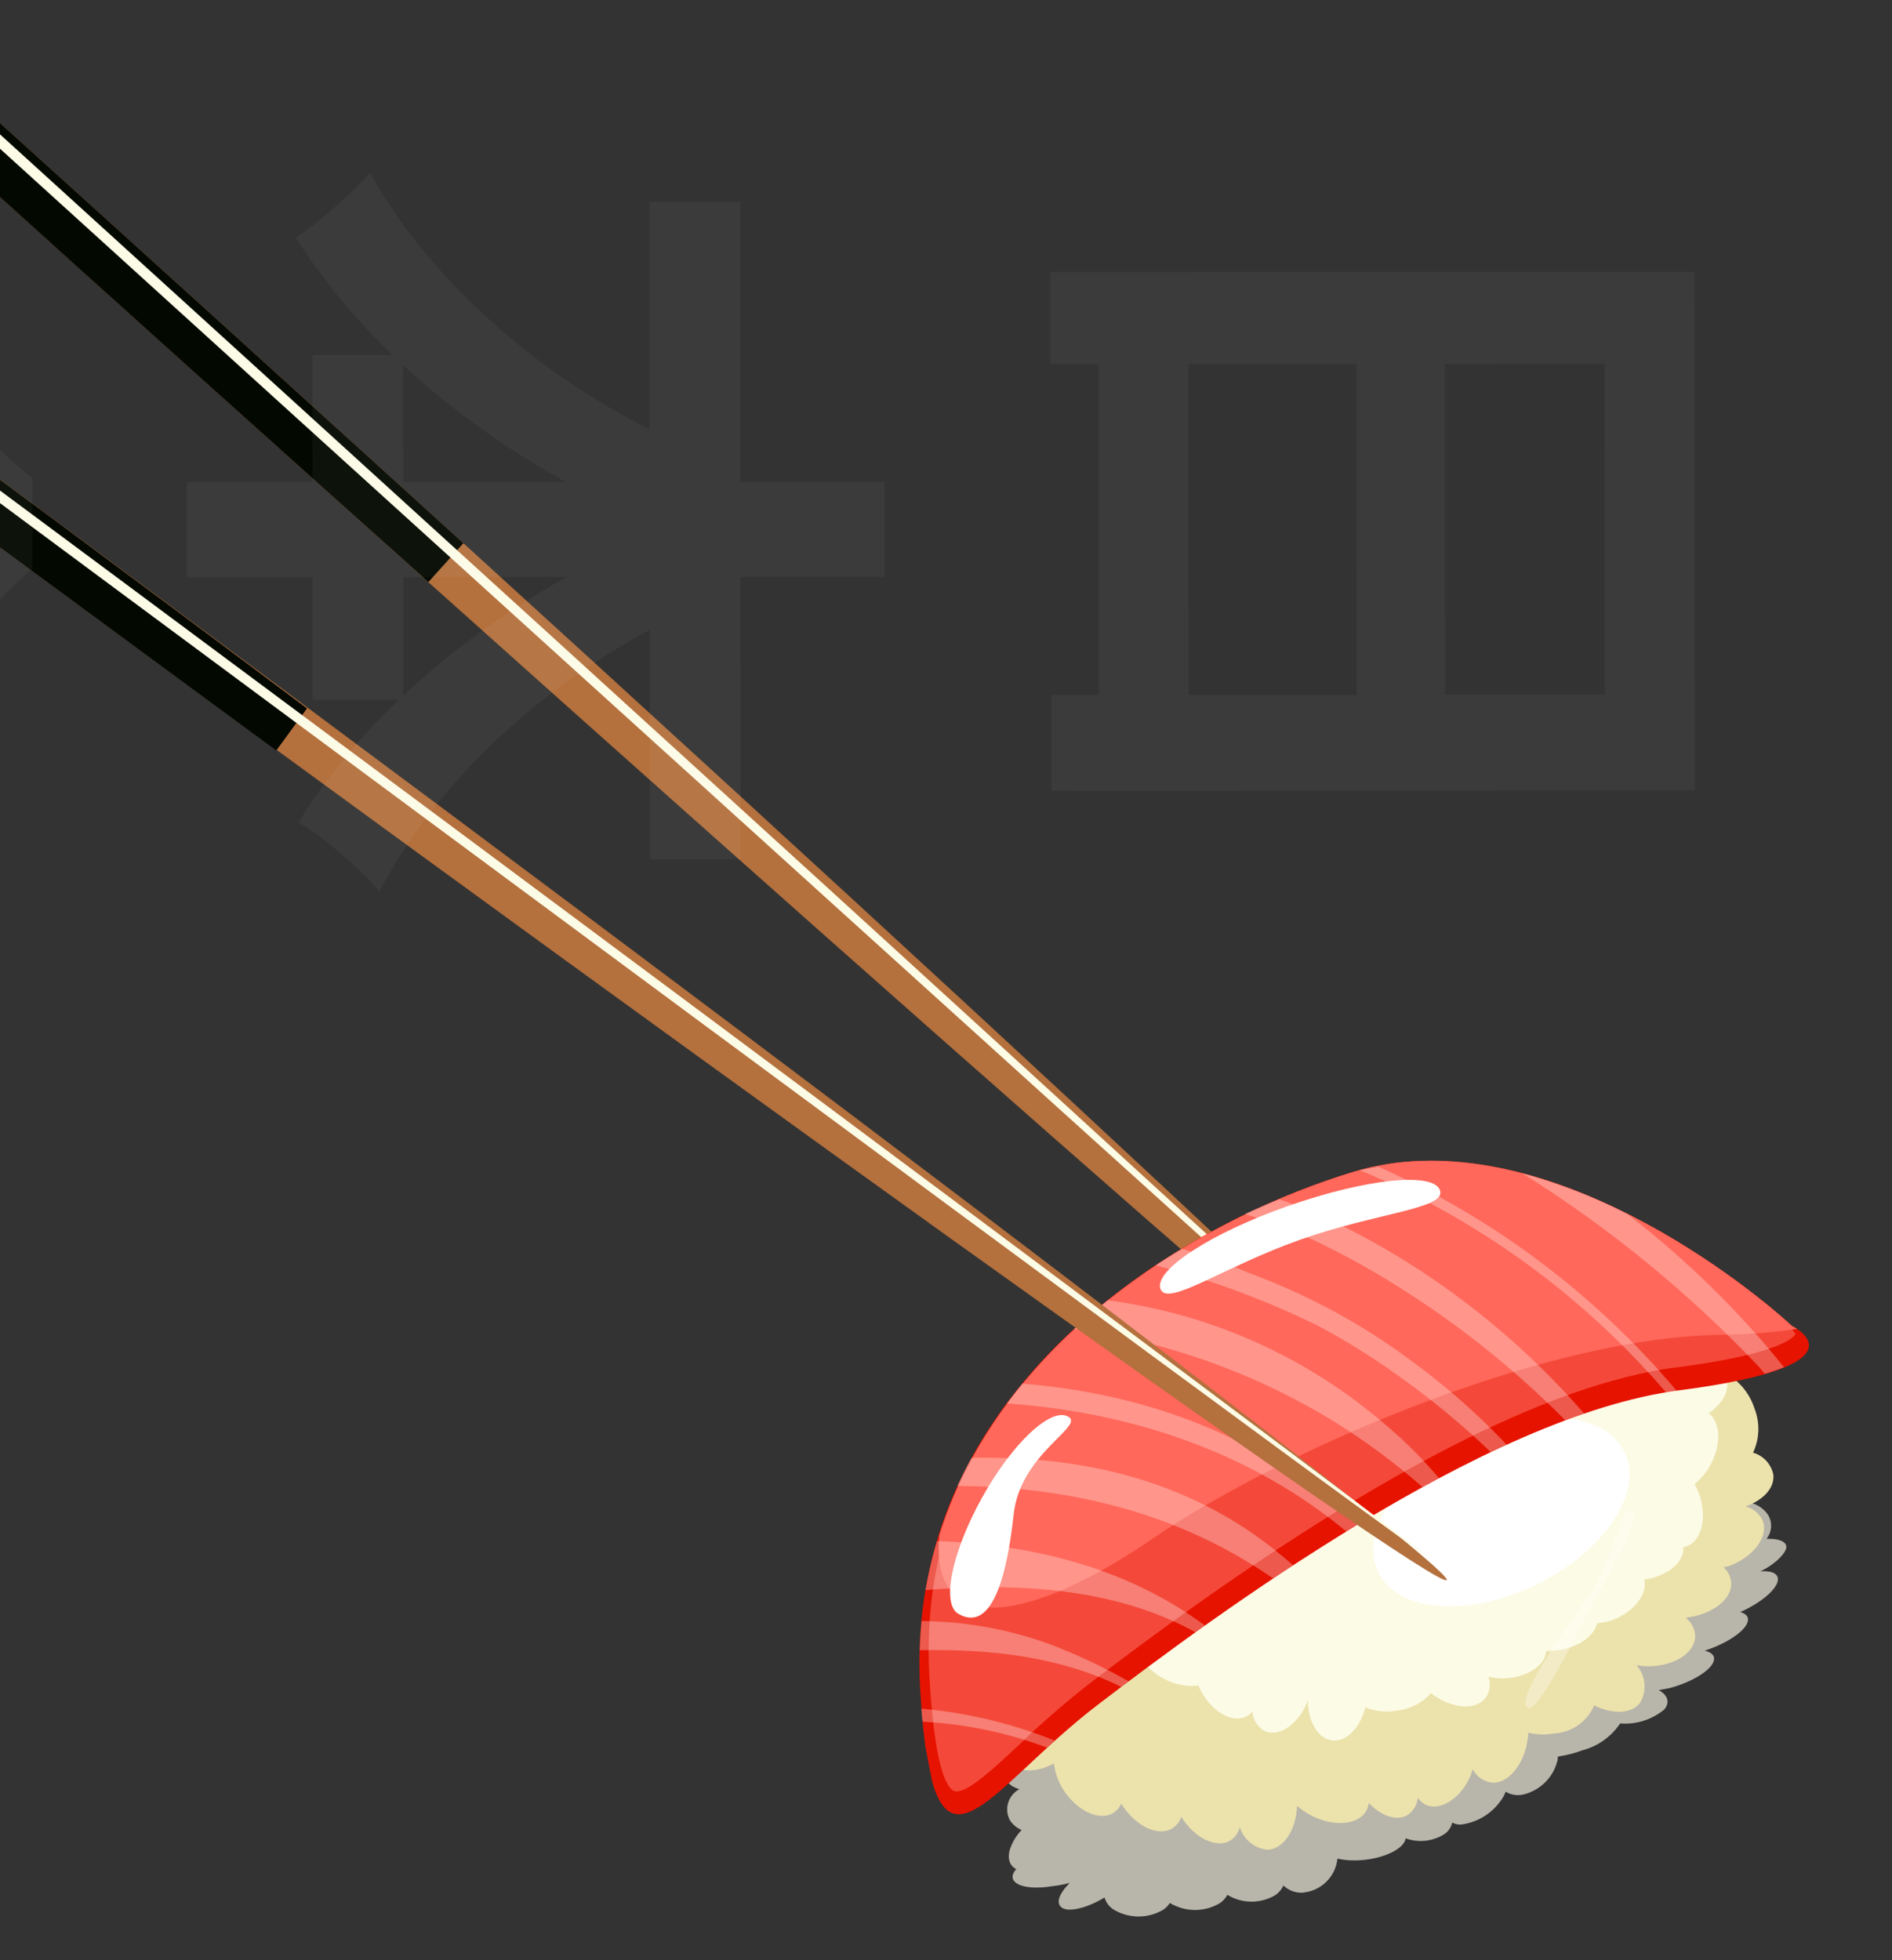 <svg width="611" height="633" viewBox="0 0 611 633" fill="none" xmlns="http://www.w3.org/2000/svg">
<rect x="0" y="0" width="611" height="633" fill="#333333" stroke="none"/>
<path d="M487.912 492.349C491.231 488.689 272.334 285.593 -0.937 38.921L-12.798 52.094C260.48 298.873 484.541 496.013 487.912 492.349Z" fill="#B4703D"/>
<path d="M-0.937 38.921L-12.798 52.094C39.77 99.621 90.577 145.267 138.339 187.984L149.647 175.43C102.237 132.319 51.683 86.444 -0.937 38.921Z" fill="#030800"/>
<path d="M482.211 483.954C482.814 483.279 265.732 284.946 -2.749 40.893L-5.175 43.327C263.519 287.369 481.609 484.629 482.211 483.954Z" fill="#FCFBE6"/>
<path d="M489.227 420.425C523.423 435.352 546.475 458.12 540.752 471.271L505.985 551.108C497.704 570.069 463.354 573.38 429.157 558.453C394.96 543.526 374.047 516.04 382.265 496.923L417.041 417.245C422.764 404.094 455.083 405.494 489.227 420.425Z" fill="#030800"/>
<g clip-path="url(#clip0_1203_15624)">
<g style="mix-blend-mode:multiply">
<path d="M327.11 605.375C327.355 604.733 327.726 604.148 328.201 603.652C325.752 602.46 325.006 599.524 326.708 595.79C327.482 594.017 328.568 592.399 329.915 591.012C328.381 590.368 327.072 589.282 326.154 587.892C325.685 587.033 325.392 586.089 325.291 585.115C325.191 584.142 325.286 583.158 325.571 582.221C325.856 581.285 326.324 580.415 326.949 579.662C327.574 578.91 328.343 578.29 329.21 577.839C325.304 576.688 323.779 574.137 325.468 571.826C327.4 570.062 329.663 568.699 332.125 567.816C334.587 566.933 337.199 566.547 339.811 566.681L340.226 566.129C339.892 565.861 339.52 565.647 339.231 565.371C338.368 564.643 337.709 563.703 337.319 562.643C336.928 561.583 336.82 560.439 337.004 559.325C337.188 558.21 337.659 557.162 338.369 556.285C339.08 555.408 340.007 554.731 341.058 554.32C342.004 553.809 343.008 553.411 344.048 553.136C346.421 548.974 350.15 545.756 354.611 544.022C357.217 542.713 359.954 541.684 362.776 540.953C362.766 540.416 362.824 539.88 362.946 539.358C363.609 536.776 364.969 534.428 366.876 532.57C368.783 530.711 371.165 529.415 373.76 528.823L375.037 528.579C378.918 524.928 383.868 522.625 389.157 522.009C390.939 521.696 392.746 521.543 394.555 521.55C394.498 521.372 394.464 521.188 394.451 521.002C394.033 518.509 394.538 515.948 395.872 513.802C397.206 511.656 399.277 510.072 401.695 509.347C402.909 508.901 404.189 508.657 405.482 508.626C409.792 504.766 415.23 502.402 420.989 501.886C423.476 501.467 426.01 501.4 428.516 501.685C429.447 499.175 430.996 496.941 433.02 495.19C435.043 493.439 437.475 492.228 440.09 491.669C441.418 491.295 442.838 491.45 444.055 492.101C445.271 492.752 446.189 493.849 446.616 495.163C446.573 494.934 446.749 494.616 446.88 494.307C447.959 491.769 449.646 489.537 451.792 487.807C453.937 486.077 456.475 484.903 459.182 484.389C460.368 484.243 461.571 484.441 462.647 484.961C466.64 482.356 471.222 480.8 475.973 480.436C478.42 480.136 480.9 480.24 483.314 480.744C484.442 478.45 486.081 476.446 488.105 474.886C490.129 473.327 492.484 472.254 494.987 471.75C495.87 471.519 496.798 471.519 497.681 471.753C498.564 471.986 499.371 472.444 500.025 473.082C500.68 473.72 501.158 474.516 501.414 475.394C501.67 476.272 501.695 477.201 501.487 478.091C503.07 475.613 505.171 473.509 507.647 471.926C510.122 470.343 512.912 469.318 515.823 468.922C516.638 468.765 517.48 468.83 518.262 469.11C519.043 469.389 519.736 469.874 520.267 470.512C520.799 471.151 521.15 471.92 521.284 472.741C521.418 473.561 521.33 474.402 521.03 475.177C522.848 472.81 525.141 470.85 527.76 469.421C530.38 467.993 533.268 467.129 536.241 466.884C540.565 467.245 541.163 471.393 538.02 476.254L539.658 475.421C547.1 471.779 554.579 470.829 556.369 473.283C557.117 474.23 556.803 475.568 555.714 477.054C557.661 475.981 559.84 475.404 562.062 475.372C566.825 475.555 567.641 479.852 563.902 485.062C565.223 485.191 566.504 485.589 567.667 486.231C568.829 486.873 569.849 487.745 570.663 488.796C571.538 489.99 571.993 491.44 571.958 492.921C571.923 494.401 571.398 495.828 570.467 496.978C574.04 496.867 576.501 497.63 576.868 499.312C577.235 500.995 573.818 504.913 568.491 507.489C571.008 507.294 572.926 507.687 573.745 508.763C575.626 511.199 571.005 516.246 563.435 519.959L561.999 520.612C563.352 521.017 564.23 521.655 564.467 522.652C565.04 525.669 558.882 530.345 550.694 533.04L550.465 533.083C552.347 533.53 553.496 534.353 553.548 535.622C553.665 538.726 547.283 542.971 539.328 545.148C538.05 545.391 536.818 545.625 535.677 545.842C538.577 547.422 539.42 549.866 537.394 552.146C533.417 555.413 528.33 557.009 523.203 556.599C520.351 560.865 516.043 563.941 511.086 565.25C508.509 566.224 505.832 566.909 503.104 567.29C503.099 567.644 503.071 567.997 503.021 568.348C502.4 571.07 501.03 573.562 499.066 575.543C497.102 577.524 494.623 578.914 491.91 579.555C489.977 580.01 487.944 579.682 486.251 578.643L485.619 580.042C484.184 582.551 482.185 584.691 479.78 586.291C477.375 587.891 474.631 588.908 471.765 589.261C470.798 589.305 469.838 589.077 468.993 588.605C468.799 589.458 468.426 590.259 467.897 590.956C467.369 591.653 466.698 592.229 465.93 592.645C464.129 593.689 462.121 594.325 460.047 594.507C457.974 594.688 455.886 594.412 453.93 593.697C453.854 594.227 453.659 594.733 453.361 595.178C451.115 598.542 443.557 601.07 436.416 600.818C434.9 600.783 433.391 600.594 431.912 600.255C431.658 602.693 430.682 604.999 429.109 606.876C427.536 608.754 425.438 610.117 423.084 610.79C421.615 611.311 420.03 611.413 418.507 611.084C416.983 610.755 415.581 610.009 414.456 608.928C413.868 610.259 412.896 611.384 411.665 612.158C409.327 613.499 406.673 614.186 403.98 614.149C401.286 614.112 398.652 613.351 396.352 611.947C395.753 613.114 394.842 614.091 393.72 614.768C391.29 616.161 388.532 616.878 385.732 616.845C382.933 616.811 380.193 616.029 377.796 614.578C377.23 615.459 376.488 616.213 375.616 616.792C373.251 618.183 370.563 618.928 367.821 618.951C365.079 618.974 362.378 618.275 359.99 616.924C359.198 616.491 358.5 615.904 357.936 615.199C357.372 614.493 356.953 613.683 356.704 612.814C351.361 616.056 345.553 617.588 343.169 616.242C340.786 614.896 341.845 611.758 345.451 608.088C343.63 608.603 341.767 608.958 339.884 609.148C331.771 610.502 326.14 608.732 327.11 605.375Z" fill="#B8B5AA"/>
</g>
<path d="M309.512 542.327C309.733 541.4 310.148 540.53 310.73 539.775C309.414 537.658 308.601 535.267 308.351 532.786C308.101 530.305 308.422 527.8 309.289 525.463C310.021 523.019 311.188 520.727 312.733 518.698C310.983 516.521 309.686 514.013 308.921 511.325C306.711 504.168 308.326 497.231 312.457 494.835C310.583 493.465 309.209 491.518 308.547 489.291C307.885 487.064 307.971 484.681 308.793 482.509C311.199 478.499 317.701 477.877 324.032 480.84L324.478 479.95C324.128 479.353 323.787 478.803 323.475 478.152C319.731 470.387 320.774 462.185 325.753 459.769C326.74 459.321 327.819 459.115 328.902 459.17C329.84 456.635 331.355 454.353 333.327 452.506C335.299 450.659 337.674 449.298 340.263 448.531C342.991 447.437 345.904 446.883 348.842 446.899C348.857 445.994 348.938 445.092 349.087 444.2C350.284 436.063 355.497 430.146 360.746 430.899C361.21 431.02 361.665 431.17 362.109 431.351C363.889 429.231 366.23 427.658 368.864 426.814C371.498 425.969 374.316 425.887 376.995 426.576C378.94 426.887 380.833 427.467 382.618 428.3L382.445 427.386C381.332 418.789 384.948 411.187 390.548 410.547C391.918 410.356 393.314 410.586 394.551 411.206C396.56 408.996 399.153 407.399 402.03 406.6C404.907 405.801 407.95 405.833 410.81 406.692C413.655 407.237 416.367 408.329 418.797 409.907C420.692 402.206 426.109 396.866 431.208 398.074C433.132 398.793 434.788 400.086 435.955 401.778C437.122 403.47 437.742 405.479 437.733 407.535C437.655 407.124 437.896 406.652 438.046 406.197C440.252 398.389 446.186 393.282 451.183 394.699C452.626 395.17 453.879 396.094 454.757 397.334C456.838 395.989 459.197 395.136 461.656 394.84C464.115 394.545 466.609 394.814 468.949 395.628C471.777 396.465 474.39 397.907 476.608 399.854C479.041 392.997 484.303 388.586 488.875 389.752C493.447 390.919 496.15 396.94 495.446 403.941C499.169 396.65 505.758 392.507 510.675 394.744C512.696 396.084 514.232 398.04 515.057 400.322C515.882 402.605 515.952 405.092 515.257 407.417C519.793 400.681 526.839 397.446 531.378 400.181C535.916 402.917 536.292 410.375 532.709 417.403C533.255 417.107 533.824 416.856 534.411 416.653C542.254 413.882 550.089 415.801 551.863 420.909C552.255 421.942 552.418 423.048 552.342 424.15C552.265 425.252 551.951 426.324 551.42 427.292C552.469 426.812 553.611 426.569 554.765 426.578C555.918 426.588 557.056 426.85 558.098 427.348C562.793 429.911 563.438 437.792 559.67 445.092C562.927 447.554 565.342 450.966 566.584 454.858C567.487 457.146 567.913 459.594 567.835 462.052C567.757 464.511 567.176 466.927 566.13 469.152C567.772 469.623 569.252 470.538 570.409 471.797C571.565 473.055 572.353 474.609 572.686 476.287C573.111 480.516 569.511 484.468 563.661 486.529C564.896 486.811 566.047 487.38 567.022 488.19C567.997 489 568.769 490.028 569.274 491.191C571.157 496.373 566.166 502.959 558.157 505.856L556.606 506.151C557.97 507.363 558.843 509.034 559.058 510.847C559.597 516.427 552.99 521.473 544.38 522.449C545.283 523.156 546.024 524.049 546.552 525.068C547.08 526.087 547.383 527.208 547.44 528.354C547.471 533.747 540.688 538.116 532.324 538.145C531.047 538.155 529.772 538.032 528.52 537.78C529.945 539.412 530.826 541.449 531.041 543.607C531.256 545.765 530.793 547.936 529.718 549.818C527.022 553.551 521.007 553.748 514.822 550.805C513.712 553.365 511.915 555.566 509.63 557.163C507.346 558.76 504.663 559.691 501.881 559.851C499.102 560.32 496.257 560.233 493.511 559.597C493.624 560.191 493.463 560.837 493.384 561.42C492.319 570.005 486.774 576.412 481.433 575.676C480.197 575.46 479.028 574.96 478.017 574.216C477.007 573.471 476.181 572.503 475.606 571.386C475.363 572.095 475.165 572.796 474.876 573.514C471.764 580.784 465.385 584.792 460.746 583.023C459.566 582.517 458.565 581.668 457.872 580.586C457.765 581.709 457.411 582.795 456.835 583.764C456.258 584.734 455.474 585.563 454.539 586.193C451.012 588.285 445.991 586.493 442.022 582.276C441.936 583.075 441.717 583.853 441.372 584.578C438.921 589.354 430.942 590.162 423.561 586.405C421.881 585.538 420.312 584.468 418.89 583.221C418.571 591.001 414.503 597.221 409.336 597.399C407.292 597.203 405.352 596.406 403.759 595.108C402.166 593.81 400.992 592.069 400.385 590.105C399.953 591.844 398.894 593.361 397.411 594.364C392.921 597.113 385.801 593.732 381.503 586.783C380.983 588.288 379.981 589.577 378.653 590.451C373.998 593.326 366.561 589.769 362.11 582.518C361.586 583.671 360.762 584.662 359.724 585.387C355.268 588.319 348.029 585.055 343.511 578.196C341.802 575.585 340.719 572.614 340.35 569.515C334.653 572.635 328.541 572.567 326.06 568.966C323.58 565.366 324.446 560.465 328.315 555.94L328.263 555.666C326.315 555.783 324.361 555.629 322.455 555.208C314.181 553.468 308.359 547.709 309.512 542.327Z" fill="#ECE2AC"/>
<path d="M356.057 491.368C355.67 490.826 355.292 490.33 354.943 489.733C350.716 482.913 350.899 475.159 355.343 472.419C356.572 471.77 357.946 471.447 359.335 471.481C360.724 471.515 362.081 471.905 363.277 472.614C359.937 466.477 360.145 459.855 364.014 457.319C364.976 456.752 366.055 456.412 367.168 456.323C368.282 456.234 369.401 456.399 370.441 456.806C371.35 452.777 373.73 449.233 377.113 446.87C378.909 445.522 380.917 444.483 383.055 443.798C382.497 442.545 382.347 441.148 382.628 439.806C383.722 434.862 390.883 431.984 398.712 433.62C400.337 433.973 401.916 434.515 403.416 435.235C403.529 433.772 403.793 432.325 404.204 430.917C406.451 423.575 412.117 418.803 416.886 420.264C416.843 420.035 416.808 419.852 416.765 419.624C417.214 417.814 418.337 416.245 419.904 415.238C420.254 414.208 420.832 413.27 421.593 412.494C422.354 411.718 423.28 411.124 424.301 410.754C425.684 410.457 427.12 410.519 428.473 410.933C429.825 411.346 431.05 412.099 432.032 413.119L433.625 413.29C436.299 413.893 438.828 415.021 441.064 416.61C442.846 409.309 448.178 404.269 452.823 405.327C454.68 405.968 456.294 407.168 457.444 408.764C458.593 410.36 459.222 412.272 459.244 414.239C459.166 413.828 459.407 413.356 459.52 412.956C461.578 405.366 467.216 400.693 471.933 401.88C472.767 402.14 473.541 402.565 474.208 403.129C474.875 403.694 475.423 404.386 475.82 405.165C477.76 404.105 479.898 403.458 482.1 403.268C484.302 403.077 486.519 403.346 488.613 404.057C491.921 404.931 494.925 406.703 497.292 409.178C498.102 407.146 499.544 405.43 501.404 404.282C503.264 403.135 505.444 402.618 507.62 402.808C512.129 403.892 514.632 409.856 513.711 416.709C517.077 409.533 523.612 405.353 528.338 407.579C533.064 409.806 534.27 417.154 531.258 424.451C532.638 423.063 534.404 422.124 536.326 421.759C538.248 421.393 540.235 421.617 542.028 422.402C546.566 425.138 546.784 433.005 542.536 440.017C542.322 440.389 542.046 440.679 541.833 441.051C548.987 438.884 555.94 440.639 557.482 445.271C558.75 448.961 556.321 453.354 551.792 456.394C555.6 459.269 556.007 466.39 552.4 473.043C551.123 475.451 549.37 477.573 547.248 479.28C547.859 480.367 548.376 481.505 548.792 482.68C551.363 490.242 549.479 497.752 544.598 499.438C544.289 499.544 543.966 499.606 543.64 499.621C544.012 504.57 538.439 509.087 530.977 510.129C532.17 514.921 527.597 520.717 520.347 523.375C518.857 523.812 517.329 524.103 515.783 524.244C514.73 528.659 509.156 532.419 502.098 533.099C501.192 533.18 500.282 533.21 499.373 533.192C499.008 537.997 492.821 542.016 485.167 542.051C483.656 542.017 482.151 541.844 480.672 541.534C481.061 542.625 481.193 543.791 481.059 544.942C480.925 546.093 480.528 547.197 479.898 548.169C476.916 552.383 469.23 551.999 462.76 547.31L462.146 546.811C459.411 549.89 455.653 551.867 451.57 552.376C448.011 553.135 444.305 552.8 440.938 551.415C439.217 558.041 434.755 562.679 430.15 562.087C425.546 561.495 422.356 555.899 422.366 548.982L421.973 550.146C419.02 557.007 413.023 561.037 408.595 559.133C407.406 558.52 406.397 557.606 405.669 556.481C404.941 555.357 404.52 554.062 404.447 552.724C404.003 553.303 403.454 553.792 402.83 554.168C398.579 556.682 392.15 553.454 388.312 546.938C387.82 546.104 387.387 545.237 387.015 544.343C383.262 544.815 379.456 544.099 376.129 542.295C372.812 540.673 370.051 538.099 368.2 534.9C363.146 534.678 358.878 528.387 358.598 520.436C358.471 517.785 358.867 515.135 359.765 512.637C358.2 511.317 356.863 509.747 355.809 507.991C351.634 501.445 351.778 493.982 356.057 491.368Z" fill="#FCFBE6"/>
<path d="M445.157 507.895C438.766 494.904 451.392 475.737 473.268 464.943C495.145 454.15 518.069 455.85 524.534 468.732C531 481.615 518.337 500.837 496.415 511.638C474.493 522.44 451.531 520.795 445.157 507.895Z" fill="white"/>
<path d="M578.688 428.214C560.362 411.385 494.657 361.186 437.261 378.407C379.866 395.627 291.297 449.137 297.186 546.142C301.414 615.475 317.274 578.975 354.734 550.393C392.193 521.812 479.501 457.176 542.259 449.022C605.017 440.869 578.688 428.214 578.688 428.214Z" fill="#E61300"/>
<path d="M309.616 578.49C313.906 577.674 320.974 571.072 329.128 563.459C336.336 556.51 343.894 549.935 351.771 543.758C428.362 485.188 489.67 451.216 533.799 442.818C536.263 442.349 538.727 441.88 541.189 441.648C546.955 440.883 552.237 440.067 556.801 439.199C578.478 435.074 579.848 430.835 579.839 430.789C579.024 429.503 577.844 428.491 576.45 427.882L575.979 427.64L575.572 427.244C572.681 424.716 506.274 364.847 445.534 376.406C442.882 376.91 440.257 377.551 437.672 378.328C422.816 382.766 293.09 425.211 300.192 542.303C301.47 563.228 303.944 575.26 307.552 578.078C307.838 578.308 308.174 578.466 308.534 578.538C308.893 578.609 309.265 578.593 309.616 578.49Z" fill="#F4493A"/>
<path d="M437.262 378.407C494.657 361.186 560.362 411.385 578.689 428.214C579.262 428.494 579.813 428.817 580.338 429.179C572.455 430.354 564.501 430.981 556.532 431.057C495.912 431.795 410.59 470.527 372.24 496.91C333.89 523.293 300.261 530.213 303.328 495.816C323.947 430.09 390.921 392.34 437.262 378.407Z" fill="#FF685A"/>
<g style="mix-blend-mode:color-dodge" opacity="0.3">
<g style="mix-blend-mode:color-dodge">
<path d="M457.439 386.312C451.564 383.262 445.322 380.52 439.106 377.914C441.114 377.532 443.076 377.158 445.084 376.776C482.245 393.294 515.185 418.033 541.428 449.133L538.097 449.767C515.605 423.544 488.203 401.986 457.439 386.312Z" fill="white"/>
</g>
<g style="mix-blend-mode:color-dodge">
<path d="M481.465 469.021C471.977 459.89 461.8 451.503 451.027 443.936C442.915 438.124 434.428 432.857 425.621 428.169C408.84 419.935 391.283 413.392 373.21 408.639C376.024 406.777 378.81 405.016 381.66 403.337C388.964 405.398 396.118 407.96 403.07 411.007C412.348 414.431 421.381 418.487 430.105 423.149C438.775 427.787 447.094 433.058 454.992 438.919C465.672 446.629 475.651 455.268 484.813 464.737L486.536 466.588L481.548 468.958L481.465 469.021Z" fill="white"/>
</g>
<g style="mix-blend-mode:color-dodge">
<path d="M505.515 458.714C489.441 442.492 471.569 428.16 452.248 415.999C441.873 409.402 431.044 403.55 419.843 398.486C413.999 396.094 408.015 393.965 401.975 392.036C405.643 390.438 409.485 388.76 413.18 387.299C416.03 388.367 418.918 389.38 421.669 390.42C433.116 395.351 444.164 401.165 454.713 407.811C475.954 421.159 495.115 437.572 511.576 456.519L505.515 458.714Z" fill="white"/>
</g>
<g style="mix-blend-mode:color-dodge">
<path d="M491.592 378.913C503.322 382.128 514.695 386.533 525.532 392.061C544.28 406.499 561.258 423.107 576.111 441.539C574.08 442.361 572.005 443.072 569.896 443.669L567.932 441.296C545.202 417.374 519.553 396.415 491.592 378.913Z" fill="white"/>
</g>
<g style="mix-blend-mode:color-dodge">
<path d="M297.617 523.518C311.73 523.659 325.717 526.185 338.991 530.989C347.78 534.342 356.303 538.356 364.487 542.997L362.084 544.78C342.877 535.269 320.638 532.445 297.045 532.956C297.103 529.773 297.314 526.654 297.617 523.518Z" fill="white"/>
</g>
<g style="mix-blend-mode:color-dodge">
<path d="M298.888 513.52C299.804 508.179 301.044 502.898 302.599 497.707C334.494 498.836 364.466 506.771 389.102 524.957L386.066 527.145C361.033 513.345 330.79 510.954 298.888 513.52Z" fill="white"/>
</g>
<g style="mix-blend-mode:color-dodge">
<path d="M297.93 556.041C297.678 554.716 297.7 553.338 297.56 551.849C312.321 553.128 326.811 556.595 340.556 562.137L338.102 564.404C325.221 559.558 311.671 556.738 297.93 556.041Z" fill="white"/>
</g>
<g style="mix-blend-mode:color-dodge">
<path d="M431.583 459.57C405.767 443.593 376.88 433.244 346.805 429.197C350.352 425.965 354.014 423.09 357.67 419.931C391.001 424.264 422.32 438.334 447.72 460.383C453.857 465.568 459.543 471.267 464.714 477.418L459.394 480.278C450.696 472.636 441.396 465.711 431.583 459.57Z" fill="white"/>
</g>
<g style="mix-blend-mode:color-dodge">
<path d="M309.145 479.886C310.587 476.77 312.1 473.783 313.713 470.824C351.813 470.014 387.897 479.013 417.565 505.523L411.139 509.777C380.528 488.513 345.667 480.229 309.145 479.886Z" fill="white"/>
</g>
<g style="mix-blend-mode:color-dodge">
<path d="M325.131 453.26C326.755 451.104 328.424 448.939 330.157 446.857C370.349 450.101 408.509 464.056 438.506 492.54L434.95 494.732C404.062 469.022 365.482 456.094 325.131 453.26Z" fill="white"/>
</g>
</g>
<path d="M374.75 416.254C372.612 410.221 391.083 398.181 416.047 389.453C441.011 380.724 462.88 378.362 465.019 384.396C467.157 390.43 444.817 391.555 419.87 400.375C394.924 409.195 376.889 422.288 374.75 416.254Z" fill="white"/>
<path d="M309.52 521.206C303.919 518.104 307.349 501.302 317.108 483.722C326.868 466.142 339.342 454.391 344.943 457.493C350.544 460.595 329.37 469.36 327.333 489.259C323.527 523.75 315.084 524.362 309.52 521.206Z" fill="white"/>
</g>
<g style="mix-blend-mode:color-dodge" opacity="0.3">
<path d="M493.305 551.55C496.94 553.538 509.285 527.08 515.692 515.655C522.098 504.23 530.272 490.033 526.741 487.985C523.21 485.938 521.321 503.685 513.152 515.102C500.138 533.418 489.668 549.508 493.305 551.55Z" fill="white"/>
</g>
<path d="M467.191 510.295C470.119 506.336 232.212 326.008 -64.09 107.515L-74.605 121.843C221.751 340.333 464.21 514.258 467.191 510.295Z" fill="#B4703D"/>
<path d="M-64.09 107.515L-74.605 121.843C-17.538 163.932 37.513 204.317 89.23 242.375L99.145 228.776C47.83 190.267 -7.076 149.608 -64.09 107.515Z" fill="#030800"/>
<path d="M460.725 502.531C461.269 501.752 225.587 325.898 -65.68 109.636L-67.612 112.31C223.655 328.572 460.179 503.257 460.725 502.531Z" fill="#FCFBE6"/>
<path opacity="0.04" d="M547.243 87.75L339.163 87.873L339.181 117.633L518.221 117.527L518.284 224.327L339.484 224.433L339.502 255.393L547.342 255.27L547.243 87.75ZM466.615 108.198L438.055 108.215L438.132 237.334L466.692 237.318L466.615 108.198ZM383.815 108.007L354.775 108.024L354.852 237.384L383.892 237.367L383.815 108.007ZM239.07 65.132L209.79 65.15L209.915 277.549L239.195 277.532L239.07 65.132ZM130.139 114.637L100.859 114.654L100.925 226.014L130.205 225.997L130.139 114.637ZM285.683 155.585L60.323 155.718L60.341 186.438L285.701 186.305L285.683 155.585ZM228.558 146.978C184.388 129.965 141.167 95.19 119.544 55.843C113.788 62.326 102.754 71.933 95.556 76.737C121.981 118.721 167.841 152.774 220.174 173.383L228.558 146.978ZM227.866 194.979L219.211 168.824C168.103 189.734 122.283 223.361 96.388 265.617C104.551 270.412 116.557 280.725 122.561 287.921C143.418 247.589 185.157 212.524 227.866 194.979ZM-14.788 170.402C-39.495 192.257 -66.111 233.553 -80.97 268.122C-72.567 273.157 -62.483 279.631 -55.279 286.346C-43.302 248.899 -19.564 210.485 10.42 183.587L10.402 154.307C-14.329 135.362 -42.672 96.499 -58.055 56.908C-64.052 62.672 -74.847 70.118 -81.566 73.482C-65.223 111.632 -38.8 149.777 -14.788 170.402ZM-91.139 117.408L-111.779 117.42L-111.717 223.26L-91.077 223.248L-91.139 117.408ZM-37.837 155.776L-70.237 155.795L-70.219 185.555L-37.819 185.536L-37.837 155.776ZM-186.925 74.744L-213.562 78.6C-210.906 106.198 -207.524 144.116 -203.903 179.634L-178.223 179.379C-181.845 141.701 -184.989 101.623 -186.925 74.744ZM-138.623 178.876L-145.358 154.4C-184.705 175.783 -207.004 211.076 -215.853 264.361C-208.17 268.197 -196.646 275.63 -190.642 281.866C-184.912 231.703 -167.893 195.933 -138.623 178.876ZM-133.781 249.673C-145.07 235.279 -159.724 211.528 -168.134 193.773L-183.724 211.062C-176.034 228.818 -163.3 251.85 -151.049 270.563L-133.781 249.673ZM-56.34 117.387L-78.659 117.4L-78.603 213.4L-124.923 213.428L-124.979 117.428L-147.299 117.441L-147.225 242.481L-56.266 242.427L-56.34 117.387ZM-56.35 99.627L-193.39 99.708L-190.253 128.266L-56.333 128.187L-56.35 99.627Z" fill="white"/>
<defs>
<clipPath id="clip0_1203_15624">
<rect width="304.739" height="226.15" fill="white" transform="matrix(-0.982 0.187 0.187 0.982 568.749 352.958)"/>
</clipPath>
</defs>
</svg>
